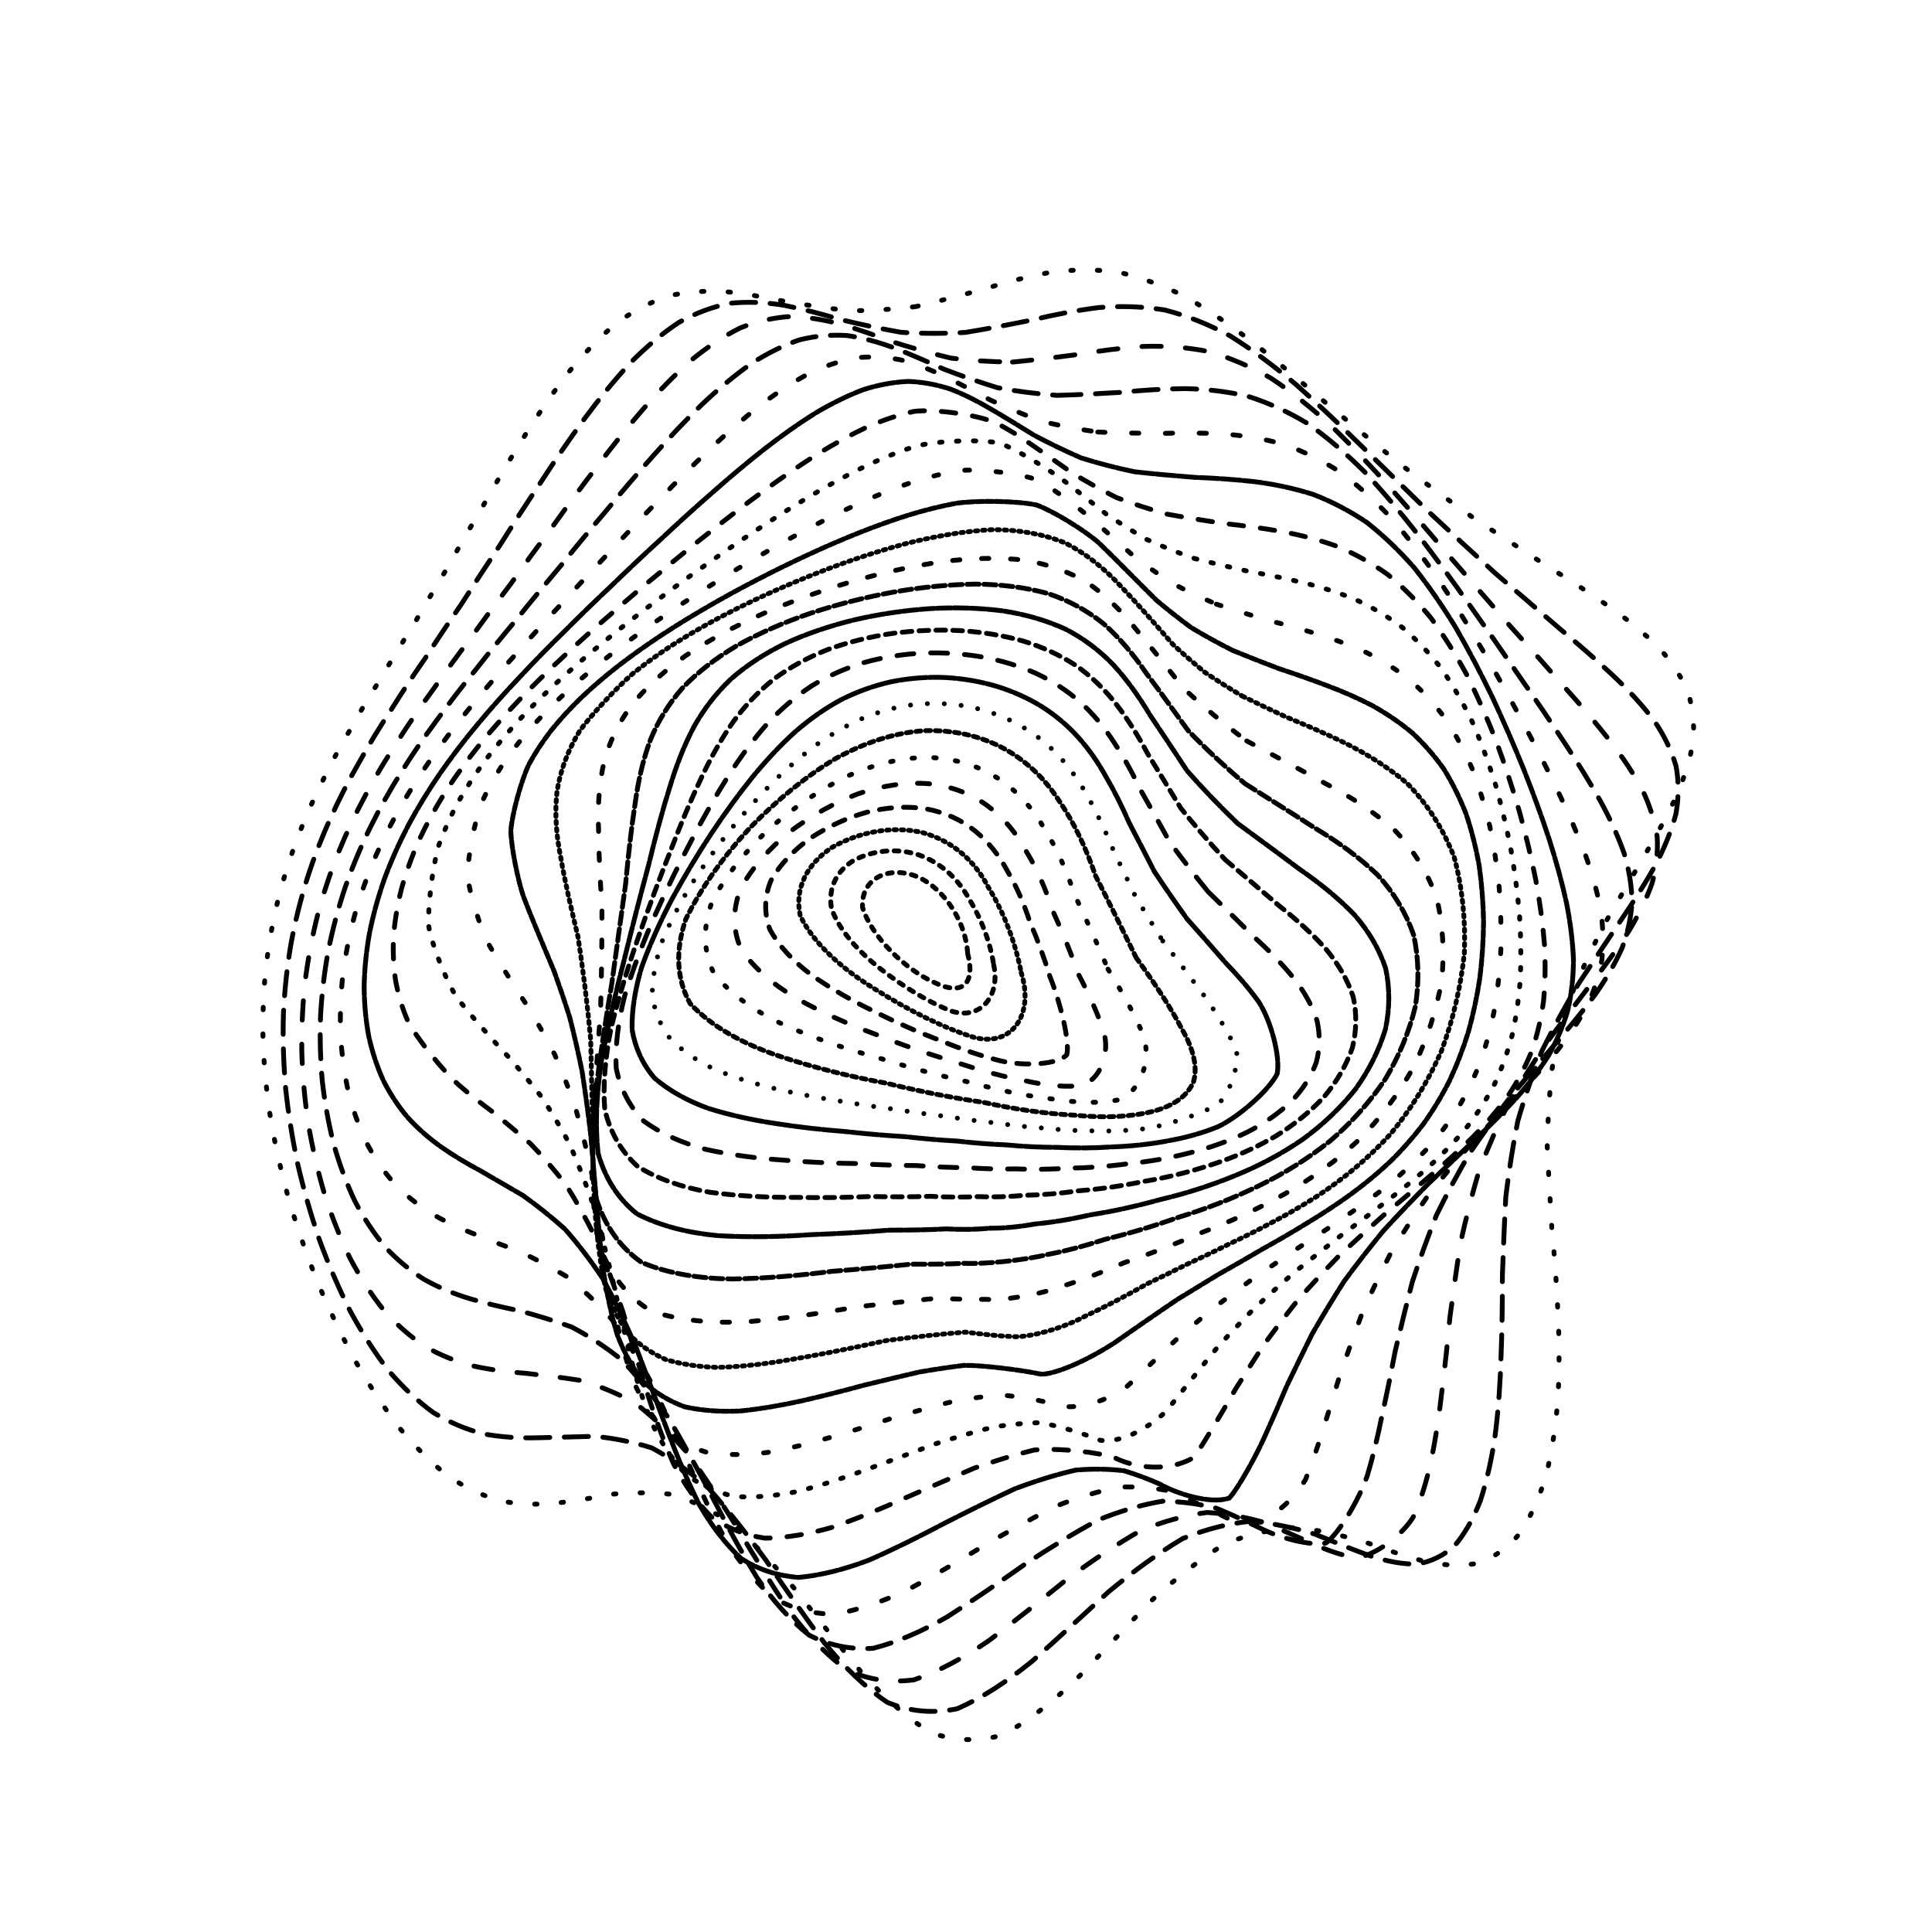 <svg xmlns="http://www.w3.org/2000/svg" version="1.1" xmlns:xlink="http://www.w3.org/1999/xlink" xmlns:svgjs="http://svgjs.dev/svgjs" viewBox="0 0 800 800"><defs><linearGradient x1="50%" y1="0%" x2="50%" y2="100%" id="ccchaos-grad"><stop stop-color="hsl(206, 75%, 49%)" stop-opacity="1" offset="0%"></stop><stop stop-color="hsl(331, 90%, 56%)" stop-opacity="1" offset="100%"></stop></linearGradient></defs><g stroke-width="2" stroke="url(#ccchaos-grad)" fill="none" stroke-linecap="round"><path d="M379.23 126.95C388.61 124.77 397.96 122.29 407.26 119.74 416.57 116.84 425.86 114.43 435.11 112.74 444.39 111.52 453.68 111.46 462.95 112.66 472.3 114.78 481.69 118.25 491.11 123 500.65 128.58 510.26 135.2 519.95 142.67 529.78 150.51 539.7 158.84 549.7 167.43 559.85 175.88 570.07 184.31 580.3 192.59 590.62 200.38 600.9 207.9 611.06 215.13 621.19 221.77 631.07 228.17 640.6 234.39 649.9 240.12 658.66 245.8 666.77 251.51 674.4 256.91 681.19 262.49 687 268.31 692.12 273.98 696.12 280.01 698.91 286.41 700.91 292.77 701.66 299.57 701.15 306.79 699.93 314.01 697.57 321.67 694.14 329.75 690.31 337.83 685.68 346.32 680.41 355.19 675.23 364.07 669.76 373.32 664.2 382.94 659.27 392.56 654.68 402.33 650.54 412.25 647.35 422.2 644.72 432.33 642.65 442.64 641.54 453.03 640.91 463.65 640.67 474.5 641.17 485.47 641.84 496.7 642.55 508.16 643.66 519.72 644.56 531.48 645.1 543.35 645.71 555.18 645.75 566.97 645.14 578.53 644.32 589.77 642.73 600.5 640.32 610.5 637.57 619.74 633.96 627.89 629.53 634.72 624.72 640.44 619.13 644.61 612.81 647.13 606.16 648.51 598.86 648.36 590.99 646.82 582.88 644.74 574.29 641.85 565.31 638.56 556.18 635.89 546.73 633.7 537.03 632.45 527.26 633.02 517.31 635.22 507.23 639.25 497.12 645.51 486.92 653.49 476.68 662.88 466.43 673.53 456.16 684.53 445.89 695.14 435.63 704.97 425.38 712.97 415.15 718.42 404.92 721.31 394.94 720.91 385.23 717.34 375.51 711.31 366.02 702.85 356.79 692.59 347.51 681.5 338.46 669.93 329.64 658.57 320.75 648.2 312.06 639.01 303.58 631.31 295.01 625.54 286.62 621.42 278.42 618.8 270.11 617.9 261.96 617.98 253.99 618.67 245.91 620.16 237.99 621.53 230.25 622.43 222.4 623.17 214.74 622.91 207.28 621.5 199.74 619.35 192.43 615.87 185.38 611.09 178.3 605.48 171.51 598.67 165.05 590.84 158.62 582.35 152.56 573.06 146.92 563.18 141.38 552.9 136.29 542.24 131.7 531.37 127.26 520.32 123.36 509.21 120.02 498.13 116.88 487.02 114.31 476.01 112.37 465.18 110.62 454.36 109.49 443.73 108.99 433.34 108.67 422.95 108.96 412.79 109.89 402.88 110.94 392.96 112.55 383.51 114.68 374.51 116.86 365.48 119.5 356.88 122.56 348.7 125.59 340.46 129 332.59 132.74 325.07 136.37 317.44 140.31 310.09 144.51 302.98 148.55 295.67 152.85 288.49 157.37 281.41 161.7 274 166.26 266.57 171.03 259.06 175.62 251.13 180.43 243.03 185.46 234.74 190.34 226.02 195.47 217.11 200.84 208.06 206.09 198.73 211.62 189.39 217.43 180.18 223.16 171.02 229.2 162.25 235.52 154.06 241.82 146.35 248.43 139.52 255.34 133.74 262.24 128.77 269.45 125 276.95 122.51 284.45 120.82 292.25 120.27 300.31 120.75 308.38 121.58 316.71 123.03 325.27 124.87 333.84 126.31 342.64 127.64 351.64 128.66 360.63 128.67 369.83 128.11 379.22 126.95" stroke-dasharray="1 10" transform="rotate(0, 400, 400)" opacity="0.86"></path><path d="M381.23 138.33C390.29 136.19 399.36 133.76 408.41 131.25 417.48 128.39 426.55 125.95 435.61 124.16 444.72 122.75 453.84 122.41 462.98 123.24 472.19 124.9 481.45 127.86 490.76 132.04 500.16 137.05 509.64 143.12 519.18 150.07 528.84 157.48 538.57 165.46 548.34 173.82 558.21 182.17 568.11 190.61 577.98 199 587.89 207.04 597.71 214.88 607.35 222.48 616.9 229.57 626.17 236.43 635.03 243.09 643.63 249.27 651.69 255.34 659.06 261.37 665.98 267.05 672.06 272.83 677.2 278.75 681.7 284.47 685.14 290.45 687.45 296.73 689.06 302.91 689.52 309.46 688.81 316.4 687.5 323.29 685.15 330.59 681.82 338.31 678.17 346 673.79 354.12 668.81 362.64 663.94 371.15 658.79 380.08 653.54 389.42 648.86 398.77 644.46 408.32 640.45 418.06 637.29 427.83 634.61 437.82 632.43 448.02 631.12 458.26 630.23 468.75 629.7 479.44 629.87 490.19 630.2 501.15 630.59 512.26 631.4 523.38 632.04 534.57 632.39 545.73 632.86 556.74 632.85 567.54 632.28 577.95 631.58 587.94 630.19 597.28 628.08 605.76 625.7 613.48 622.54 620.06 618.64 625.35 614.4 629.63 609.43 632.49 603.78 633.89 597.82 634.4 591.23 633.66 584.08 631.83 576.7 629.75 568.83 627.17 560.55 624.45 552.11 622.53 543.33 621.24 534.27 620.97 525.12 622.46 515.76 625.48 506.22 630.17 496.66 636.83 486.97 644.97 477.19 654.28 467.41 664.6 457.56 675.11 447.68 685.15 437.81 694.4 427.91 701.91 418.01 707.05 408.11 709.85 398.43 709.61 388.99 706.44 379.53 701 370.28 693.25 361.26 683.73 352.2 673.31 343.34 662.28 334.68 651.25 325.97 640.95 317.44 631.55 309.09 623.38 300.67 616.88 292.42 611.86 284.33 608.23 276.16 606.25 268.13 605.31 260.28 605.1 252.33 605.83 244.53 606.69 236.92 607.35 229.22 608.11 221.7 608.17 214.38 607.33 207.02 606.01 199.87 603.57 192.99 599.98 186.1 595.7 179.49 590.3 173.21 583.89 166.98 576.87 161.12 569 155.67 560.43 150.32 551.46 145.42 541.98 141 532.16 136.74 522.12 133 511.89 129.82 501.57 126.82 491.17 124.39 480.78 122.56 470.47 120.93 460.15 119.89 449.95 119.47 439.92 119.23 429.9 119.58 420.05 120.55 410.41 121.64 400.77 123.28 391.55 125.41 382.73 127.59 373.89 130.23 365.42 133.27 357.31 136.28 349.14 139.65 341.28 143.35 333.69 146.94 325.98 150.83 318.47 154.98 311.13 158.97 303.57 163.21 296.09 167.66 288.63 171.93 280.86 176.42 273.03 181.1 265.09 185.61 256.79 190.33 248.33 195.26 239.71 200.03 230.77 205.03 221.72 210.25 212.61 215.36 203.35 220.71 194.2 226.32 185.29 231.85 176.55 237.65 168.3 243.73 160.72 249.76 153.68 256.08 147.56 262.69 142.49 269.27 138.2 276.15 135.07 283.3 133.13 290.45 131.89 297.87 131.69 305.57 132.41 313.25 133.37 321.2 134.86 329.4 136.66 337.58 138.03 346.01 139.25 354.65 140.15 363.29 140.1 372.15 139.49 381.22 138.33" stroke-dasharray="10 6" transform="rotate(4.04, 400, 400)" opacity="0.57"></path><path d="M383.91 149.7C392.67 147.61 401.46 145.24 410.26 142.79 419.07 139.97 427.92 137.52 436.78 135.65 445.68 134.09 454.61 133.49 463.58 133.97 472.62 135.2 481.71 137.64 490.84 141.27 500.06 145.69 509.34 151.17 518.66 157.55 528.08 164.46 537.54 172.02 547 180.03 556.54 188.16 566.05 196.49 575.49 204.88 584.93 213.03 594.22 221.08 603.29 228.96 612.24 236.43 620.86 243.69 629.05 250.75 636.96 257.38 644.3 263.87 650.97 270.28 657.19 276.33 662.6 282.39 667.1 288.53 671.03 294.44 673.96 300.52 675.84 306.82 677.1 312.98 677.3 319.45 676.44 326.23 675.07 332.95 672.74 340.04 669.53 347.5 666.06 354.93 661.92 362.77 657.24 371.01 652.67 379.23 647.84 387.87 642.88 396.95 638.45 406.02 634.24 415.32 630.36 424.82 627.25 434.35 624.54 444.1 622.26 454.04 620.78 464.01 619.66 474.19 618.86 484.52 618.72 494.86 618.74 505.33 618.83 515.84 619.33 526.29 619.7 536.68 619.85 546.91 620.15 556.9 620.05 566.54 619.48 575.67 618.83 584.31 617.59 592.22 615.71 599.2 612.24 608.02 601.45 618.45 594.18 619.88 588.85 619.8 582.92 618.72 576.44 616.84 569.75 614.98 562.57 612.86 554.96 610.83 547.2 609.72 539.08 609.34 530.65 610 522.14 612.34 513.37 616.1 504.4 621.34 495.39 628.31 486.22 636.53 476.93 645.69 467.63 655.65 458.23 665.66 448.77 675.12 439.3 683.81 429.78 690.84 420.23 695.67 410.67 698.38 401.31 698.29 392.14 695.51 382.96 690.62 373.97 683.55 365.17 674.76 356.34 665.04 347.68 654.59 339.21 643.96 330.69 633.83 322.33 624.35 314.13 615.85 305.88 608.77 297.77 602.97 289.82 598.43 281.79 595.43 273.91 593.47 266.19 592.33 258.4 592.2 250.75 592.39 243.28 592.6 235.75 593.13 228.4 593.21 221.25 592.66 214.07 591.86 207.12 590.15 200.42 587.48 193.73 584.29 187.33 580.09 181.26 574.94 175.24 569.25 169.59 562.72 164.34 555.45 159.2 547.77 154.5 539.52 150.27 530.82 146.2 521.88 142.63 512.63 139.61 503.19 136.76 493.63 134.47 483.97 132.77 474.3 131.25 464.59 130.31 454.92 129.97 445.34 129.8 435.75 130.21 426.27 131.21 416.93 132.33 407.58 133.98 398.58 136.12 389.92 138.3 381.24 140.92 372.86 143.93 364.77 146.91 356.61 150.25 348.69 153.89 340.97 157.45 333.13 161.29 325.42 165.37 317.8 169.32 309.99 173.49 302.19 177.87 294.36 182.09 286.28 186.51 278.1 191.12 269.82 195.56 261.25 200.19 252.55 205.02 243.75 209.7 234.74 214.59 225.69 219.68 216.69 224.65 207.66 229.86 198.84 235.3 190.37 240.64 182.17 246.24 174.54 252.1 167.64 257.89 161.32 263.96 155.92 270.29 151.57 276.59 147.95 283.17 145.42 290.01 143.99 296.83 143.17 303.93 143.27 311.28 144.18 318.62 145.24 326.22 146.74 334.06 148.47 341.9 149.75 349.98 150.86 358.29 151.65 366.6 151.52 375.13 150.87 383.9 149.7" stroke-dasharray="8 10" transform="rotate(8.08, 400, 400)" opacity="0.20"></path><path d="M387.16 161.08C395.62 159.03 404.13 156.73 412.68 154.34 421.23 151.58 429.84 149.14 438.47 147.21 447.14 145.52 455.86 144.7 464.62 144.85 473.43 145.68 482.3 147.63 491.21 150.7 500.18 154.53 509.2 159.4 518.25 165.19 527.36 171.53 536.48 178.58 545.58 186.16 554.71 193.95 563.78 202.05 572.73 210.3 581.65 218.44 590.38 226.57 598.84 234.61 607.16 242.34 615.12 249.92 622.62 257.32 629.84 264.35 636.49 271.25 642.47 278.03 648.02 284.47 652.8 290.88 656.73 297.31 660.12 303.48 662.59 309.76 664.08 316.2 665.03 322.47 665.02 328.97 664.04 335.72 662.62 342.39 660.34 349.37 657.27 356.68 653.98 363.95 650.08 371.58 645.69 379.59 641.42 387.58 636.88 395.97 632.22 404.77 628.03 413.56 624.01 422.57 620.27 431.77 617.21 440.97 614.5 450.38 612.14 459.93 610.51 469.49 609.2 479.2 608.16 488.98 607.73 498.74 607.46 508.52 607.25 518.24 607.46 527.84 607.57 537.27 607.5 546.41 607.61 555.25 607.39 563.65 606.77 571.44 605.55 581.98 600.17 597.66 595.84 602.33 590.57 604.89 576.65 604.33 568.12 602.04 562.07 600.55 555.53 599.03 548.57 597.76 541.46 597.49 533.98 598.01 526.18 599.56 518.28 602.66 510.11 607.05 501.71 612.75 493.27 619.94 484.63 628.15 475.84 637.1 467.03 646.67 458.1 656.16 449.06 665.06 440.03 673.19 430.91 679.76 421.72 684.3 412.53 686.9 403.5 686.95 394.63 684.53 385.75 680.17 377.03 673.76 368.47 665.69 359.88 656.67 351.45 646.83 343.17 636.67 334.86 626.8 326.69 617.37 318.67 608.68 310.6 601.15 302.66 594.71 294.86 589.39 287.02 585.46 279.3 582.53 271.74 580.44 264.12 579.39 256.65 578.79 249.35 578.4 242.02 578.48 234.85 578.35 227.9 577.81 220.93 577.23 214.18 575.97 207.7 573.93 201.23 571.55 195.05 568.3 189.2 564.19 183.42 559.65 177.99 554.3 172.95 548.22 168.04 541.77 163.54 534.7 159.52 527.12 155.65 519.29 152.26 511.07 149.4 502.56 146.72 493.92 144.57 485.08 142.99 476.12 141.58 467.11 140.74 458.03 140.48 448.96 140.38 439.87 140.84 430.8 141.87 421.78 143.02 412.77 144.68 404 146.81 395.5 148.98 386.97 151.57 378.66 154.54 370.57 157.49 362.41 160.78 354.41 164.37 346.55 167.88 338.57 171.66 330.66 175.69 322.79 179.58 314.74 183.7 306.68 188.01 298.56 192.17 290.24 196.53 281.82 201.06 273.32 205.43 264.61 209.99 255.83 214.74 247.02 219.33 238.09 224.12 229.21 229.1 220.48 233.95 211.83 239.02 203.48 244.31 195.57 249.5 188.01 254.92 181.07 260.58 174.91 266.17 169.33 272.01 164.67 278.1 161.01 284.15 158.03 290.45 156.07 297.01 155.1 303.54 154.65 310.34 155 317.38 156.05 324.4 157.18 331.68 158.65 339.21 160.3 346.72 161.47 354.47 162.46 362.47 163.14 370.46 162.94 378.68 162.25 387.15 161.08" stroke-dasharray="10 6" transform="rotate(12.12, 400, 400)" opacity="0.48"></path><path d="M390.87 172.45C399.04 170.46 407.27 168.23 415.55 165.91 423.83 163.22 432.18 160.81 440.56 158.83 448.97 157.04 457.44 156.03 465.95 155.89 474.5 156.34 483.1 157.84 491.72 160.37 500.4 163.62 509.1 167.87 517.81 173.03 526.55 178.76 535.28 185.23 543.95 192.3 552.63 199.65 561.2 207.39 569.62 215.38 577.98 223.37 586.11 231.44 593.95 239.51 601.63 247.37 608.92 255.14 615.74 262.79 622.28 270.14 628.26 277.36 633.58 284.47 638.51 291.29 642.7 298.04 646.08 304.77 648.99 311.25 651.04 317.79 652.2 324.41 652.88 330.87 652.68 337.48 651.62 344.29 650.18 351 647.97 357.96 645.03 365.18 641.93 372.36 638.28 379.85 634.17 387.67 630.18 395.46 625.94 403.61 621.56 412.12 617.6 420.62 613.79 429.3 610.18 438.11 607.19 446.93 604.48 455.89 602.07 464.93 600.32 473.97 598.83 483.06 597.58 492.16 596.9 501.18 596.35 510.14 595.87 518.94 595.79 527.57 595.64 535.93 595.35 543.9 595.27 551.56 594.9 558.69 594.2 565.16 590.49 579.83 579.39 590.66 573.55 590.52 566.89 589.47 550.76 586.2 541.43 585.33 534.94 585.89 528.07 587.26 520.87 589.62 513.58 593.4 505.99 598.32 498.15 604.36 490.27 611.68 482.17 619.82 473.89 628.51 465.58 637.65 457.12 646.62 448.54 654.96 439.94 662.54 431.24 668.67 422.43 672.93 413.63 675.43 404.95 675.6 396.39 673.5 387.83 669.65 379.4 663.87 371.1 656.5 362.78 648.18 354.59 638.99 346.54 629.35 338.46 619.84 330.5 610.55 322.67 601.8 314.81 593.99 307.06 587.05 299.45 581.08 291.81 576.33 284.28 572.51 276.91 569.51 269.49 567.54 262.23 566.1 255.13 564.99 248.01 564.46 241.06 563.91 234.32 563.15 227.59 562.53 221.07 561.43 214.82 559.74 208.6 557.88 202.66 555.3 197.05 551.98 191.51 548.36 186.32 543.99 181.52 538.93 176.84 533.57 172.57 527.58 168.75 521.04 165.08 514.28 161.89 507.07 159.2 499.48 156.68 491.77 154.68 483.76 153.22 475.55 151.94 467.28 151.19 458.85 151 450.32 150.97 441.78 151.47 433.17 152.53 424.51 153.7 415.85 155.36 407.34 157.47 399.01 159.62 390.65 162.18 382.44 165.11 374.35 168.02 366.22 171.26 358.17 174.79 350.19 178.24 342.11 181.96 334.05 185.92 326 189.75 317.8 193.8 309.56 198.05 301.27 202.15 292.82 206.44 284.31 210.9 275.74 215.21 267.06 219.7 258.36 224.36 249.69 228.88 241.02 233.57 232.48 238.45 224.17 243.21 216.03 248.16 208.28 253.31 201.03 258.36 194.17 263.63 187.99 269.11 182.59 274.52 177.76 280.16 173.83 286.04 170.84 291.86 168.46 297.92 167.01 304.23 166.45 310.5 166.31 317.02 166.87 323.78 168.02 330.51 169.17 337.5 170.6 344.72 172.14 351.93 173.2 359.39 174.06 367.08 174.62 374.76 174.35 382.69 173.62 390.86 172.45" stroke-dasharray="3 11" transform="rotate(16.16, 400, 400)" opacity="0.47"></path><path d="M394.91 183.82C402.79 181.89 410.73 179.74 418.72 177.5 426.72 174.89 434.78 172.52 442.89 170.53 451.01 168.66 459.19 167.48 467.41 167.09 475.65 167.2 483.93 168.26 492.23 170.29 500.56 172.97 508.9 176.6 517.21 181.12 525.54 186.21 533.82 192.06 542.01 198.54 550.18 205.37 558.23 212.64 566.08 220.25 573.85 227.96 581.37 235.83 588.57 243.78 595.59 251.62 602.23 259.45 608.39 267.21 614.27 274.76 619.6 282.21 624.31 289.57 628.65 296.69 632.29 303.73 635.18 310.73 637.64 317.51 639.33 324.3 640.19 331.13 640.64 337.79 640.31 344.56 639.18 351.46 637.74 358.25 635.61 365.23 632.83 372.42 629.92 379.55 626.51 386.93 622.67 394.56 618.96 402.18 615 410.09 610.9 418.28 607.18 426.47 603.55 434.77 600.1 443.14 597.18 451.5 594.49 459.93 592.05 468.37 590.19 476.79 588.56 485.18 587.13 493.47 586.22 501.68 585.42 509.73 584.69 517.52 584.34 525.13 583.94 532.39 583.43 539.19 582.87 548.66 580.5 563.78 578.41 569.1 571.88 574.47 556.7 574.88 549.73 573.65 544.79 573.3 539.4 573.2 533.6 573.56 527.69 574.94 521.39 577.1 514.76 580.18 508.05 584.53 501.03 589.88 493.74 596.17 486.41 603.53 478.84 611.53 471.07 619.9 463.27 628.6 455.29 637.04 447.16 644.82 439.02 651.88 430.74 657.57 422.34 661.55 413.94 663.95 405.63 664.23 397.41 662.44 389.19 659.05 381.06 653.87 373.05 647.19 365.03 639.57 357.1 631.04 349.3 621.98 341.47 612.89 333.75 603.86 326.14 595.17 318.51 587.21 310.99 579.93 303.6 573.45 296.18 568.02 288.88 563.41 281.72 559.57 274.54 556.71 267.5 554.41 260.63 552.52 253.75 551.28 247.05 550.16 240.55 549 234.07 548.11 227.81 546.92 221.81 545.33 215.86 543.71 210.18 541.53 204.82 538.74 199.55 535.78 194.61 532.16 190.05 527.91 185.62 523.44 181.58 518.37 177.98 512.75 174.52 506.95 171.53 500.65 169.01 493.94 166.66 487.11 164.81 479.93 163.48 472.46 162.31 464.93 161.66 457.16 161.54 449.21 161.57 441.23 162.12 433.1 163.19 424.83 164.37 416.56 166.03 408.35 168.11 400.22 170.24 392.08 172.76 384 175.63 375.97 178.49 367.91 181.67 359.87 185.13 351.84 188.52 343.75 192.18 335.63 196.05 327.49 199.83 319.26 203.81 310.98 207.98 302.65 212.02 294.24 216.25 285.78 220.63 277.33 224.88 268.83 229.3 260.38 233.88 252.04 238.32 243.77 242.94 235.72 247.72 227.96 252.38 220.46 257.22 213.39 262.25 206.88 267.18 200.79 272.31 195.38 277.64 190.75 282.88 186.66 288.35 183.42 294.03 181.06 299.65 179.23 305.5 178.24 311.58 178.03 317.61 178.14 323.88 178.86 330.38 180.06 336.85 181.21 343.56 182.56 350.51 183.99 357.43 184.92 364.6 185.65 372 186.09 379.39 185.75 387.03 184.99 394.9 183.83" stroke-dasharray="8 1" transform="rotate(20.2, 400, 400)" opacity="0.79"></path><path d="M399.14 195.2C406.71 193.33 414.36 191.26 422.05 189.11 429.75 186.59 437.5 184.27 445.3 182.29 453.11 180.37 460.97 179.06 468.85 178.45 476.75 178.25 484.67 178.92 492.59 180.47 500.53 182.61 508.45 185.64 516.32 189.52 524.19 193.96 531.99 199.15 539.66 204.98 547.3 211.21 554.78 217.94 562.05 225.06 569.21 232.35 576.11 239.89 582.67 247.58 589.05 255.26 595.04 262.99 600.56 270.72 605.82 278.32 610.54 285.87 614.66 293.36 618.46 300.67 621.6 307.91 624.04 315.1 626.12 322.11 627.47 329.11 628.08 336.1 628.35 342.96 627.9 349.87 626.74 356.85 625.33 363.74 623.28 370.74 620.66 377.89 617.94 384.99 614.76 392.26 611.2 399.71 607.75 407.15 604.08 414.8 600.24 422.65 596.75 430.5 593.31 438.38 590.01 446.25 587.18 454.12 584.52 461.96 582.07 469.73 580.14 477.47 578.38 485.09 576.8 492.54 575.68 499.89 574.66 507 573.71 513.79 572.79 523.49 570.89 540.15 569.62 546.78 561.15 558.5 546.16 560.77 539.84 560.37 532.92 561.02 516.91 566.08 507.94 571.22 501.77 576.04 495.29 581.7 488.53 588.14 481.74 595.46 474.68 603.25 467.41 611.27 460.12 619.49 452.62 627.4 444.95 634.64 437.27 641.18 429.43 646.47 421.45 650.18 413.47 652.47 405.53 652.85 397.67 651.34 389.81 648.39 382.02 643.78 374.31 637.76 366.6 630.82 358.97 622.97 351.44 614.51 343.9 605.92 336.44 597.24 329.09 588.73 321.72 580.75 314.46 573.28 307.31 566.43 300.14 560.47 293.09 555.21 286.18 550.64 279.26 546.96 272.48 543.84 265.87 541.17 259.26 539.16 252.83 537.38 246.6 535.68 240.4 534.34 234.42 532.87 228.69 531.14 220.32 528.49 205.2 520.85 198.56 515.64 194.38 511.84 190.59 507.49 187.21 502.62 183.97 497.61 181.18 492.12 178.84 486.18 176.67 480.15 174.96 473.72 173.75 466.95 172.7 460.12 172.14 453 172.09 445.61 172.18 438.21 172.76 430.57 173.85 422.71 175.04 414.86 176.68 406.99 178.73 399.11 180.83 391.24 183.3 383.35 186.1 375.45 188.91 367.53 192.02 359.59 195.4 351.63 198.72 343.62 202.3 335.57 206.1 327.48 209.8 319.35 213.71 311.17 217.8 302.98 221.77 294.75 225.92 286.53 230.23 278.35 234.41 270.21 238.76 262.17 243.25 254.31 247.62 246.6 252.16 239.15 256.84 232.07 261.42 225.29 266.17 218.98 271.08 213.25 275.9 207.94 280.9 203.32 286.08 199.44 293.84 194.77 310.26 190.04 318.95 189.82 324.77 190.14 330.81 190.95 337.07 192.18 343.3 193.28 349.75 194.54 356.43 195.83 363.09 196.63 369.98 197.23 377.1 197.55 384.2 197.14 391.55 196.36 399.13 195.2" stroke-dasharray="6 7" transform="rotate(24.24, 400, 400)" opacity="0.47"></path><path d="M403.39 206.57C410.66 204.77 417.99 202.79 425.37 200.73 432.75 198.31 440.17 196.06 447.63 194.1 455.1 192.16 462.6 190.75 470.11 189.96 477.63 189.5 485.16 189.82 492.66 190.93 500.16 192.56 507.63 195.02 515.03 198.28 522.4 202.05 529.68 206.57 536.82 211.73 543.89 217.3 550.79 223.41 557.46 229.94 564.02 236.72 570.29 243.79 576.23 251.09 581.99 258.46 587.35 265.95 592.25 273.5 596.92 281 601.07 288.5 604.66 295.97 607.95 303.33 610.64 310.65 612.69 317.92 614.42 325.07 615.49 332.18 615.89 339.27 616 346.25 615.47 353.25 614.3 360.26 612.92 367.21 610.99 374.21 608.53 381.29 606 388.33 603.05 395.47 599.75 402.72 596.57 409.95 593.15 417.32 589.58 424.8 586.31 432.28 583.07 439.71 579.92 447.05 577.18 454.38 574.58 461.61 572.14 468.69 570.14 475.72 568.3 482.57 566.59 489.17 564.69 498.78 561.66 515.99 560.3 523.33 554.59 539.75 544.76 546.77 540.34 546.9 535.38 547.31 523.32 549.56 516.25 552.18 511.34 554.99 506.07 558.48 500.47 562.7 494.81 567.88 488.84 573.76 482.59 580.25 476.31 587.45 469.76 594.97 462.98 602.61 456.18 610.34 449.16 617.71 441.95 624.42 434.74 630.47 427.34 635.35 419.79 638.8 412.23 640.99 404.7 641.44 397.22 640.2 389.73 637.66 382.3 633.59 374.92 628.2 367.55 621.94 360.24 614.76 353.01 606.94 345.77 598.89 338.61 590.64 331.54 582.42 324.47 574.55 317.49 567.02 310.62 559.97 303.74 553.62 296.97 547.85 290.34 542.67 283.71 538.28 277.21 534.41 270.88 530.99 264.57 528.22 258.43 525.74 252.5 523.42 243.76 520.57 227.56 514.69 220.21 511.19 213.31 507.35 201.38 497.36 196.45 491.14 192.15 484.32 185.92 468.36 184.05 459.33 183.12 453.15 182.65 446.62 182.66 439.79 182.8 432.93 183.42 425.79 184.51 418.38 185.7 410.96 187.32 403.46 189.33 395.9 191.38 388.34 193.8 380.72 196.54 373.05 199.27 365.36 202.3 357.62 205.6 349.84 208.85 342.04 212.34 334.19 216.04 326.31 219.67 318.42 223.49 310.51 227.49 302.61 231.39 294.73 235.46 286.9 239.68 279.17 243.79 271.53 248.06 264.05 252.47 256.8 256.77 249.75 261.22 243.02 265.81 236.69 270.3 230.68 274.95 225.17 279.75 220.24 286.9 213.79 301.94 204.98 309.86 202.7 317.87 201.64 334.81 202.71 343.75 204.35 349.74 205.38 355.96 206.53 362.38 207.67 368.78 208.33 375.4 208.8 382.23 209.01 389.06 208.53 396.11 207.72 403.38 206.58" stroke-dasharray="1 6" transform="rotate(28.28, 400, 400)" opacity="0.35"></path><path d="M407.52 217.95C414.48 216.21 421.49 214.32 428.52 212.36 435.56 210.06 442.64 207.89 449.73 205.97 456.83 204.04 463.95 202.56 471.06 201.62 478.17 200.94 485.26 200.95 492.31 201.67 499.36 202.83 506.34 204.75 513.23 207.42 520.09 210.55 526.83 214.39 533.4 218.87 539.91 223.75 546.23 229.18 552.29 235.07 558.25 241.23 563.91 247.75 569.24 254.54 574.39 261.46 579.16 268.56 583.49 275.78 587.6 283.02 591.23 290.31 594.32 297.62 597.16 304.88 599.45 312.13 601.14 319.35 602.57 326.49 603.4 333.6 603.63 340.68 603.62 347.69 603.03 354.68 601.87 361.66 600.55 368.58 598.73 375.52 596.43 382.48 594.09 389.41 591.38 396.38 588.33 403.39 585.4 410.38 582.24 417.43 578.92 424.52 575.87 431.61 572.82 438.56 569.82 445.36 567.19 452.14 564.66 458.75 562.23 465.14 560.21 471.49 558.29 477.59 556.48 483.4 554.36 491.8 550.77 506.52 549.12 512.64 542.8 526.22 533.16 532.71 529.04 533.43 524.47 534.66 513.41 538.93 506.95 542.57 502.46 545.97 497.63 549.97 492.49 554.59 487.29 560.02 481.8 566.01 476.03 572.47 470.22 579.47 464.16 586.68 457.85 593.9 451.53 601.14 444.98 607.98 438.24 614.16 431.48 619.73 424.53 624.23 417.42 627.43 410.3 629.51 403.18 630.03 396.09 629.02 389 626.85 381.93 623.29 374.92 618.51 367.91 612.9 360.94 606.4 354.04 599.23 347.14 591.77 340.3 584.01 333.55 576.16 326.8 568.52 320.13 561.08 313.56 553.96 307 547.38 300.55 541.26 294.22 535.62 287.91 530.65 281.73 526.14 275.71 522.06 269.72 518.58 263.9 515.4 258.28 512.45 250.02 508.71 234.77 501.65 227.87 497.9 221.41 494.04 210.29 484.63 205.73 478.94 201.75 472.78 196.05 458.35 194.38 450.14 193.55 444.51 193.17 438.52 193.24 432.19 193.44 425.85 194.08 419.2 195.17 412.24 196.36 405.28 197.95 398.19 199.91 391 201.91 383.81 204.26 376.53 206.92 369.17 209.58 361.82 212.52 354.39 215.72 346.92 218.88 339.45 222.28 331.93 225.88 324.41 229.42 316.9 233.15 309.41 237.05 301.96 240.86 294.58 244.84 287.29 248.97 280.14 253 273.12 257.18 266.31 261.49 259.79 265.71 253.48 270.07 247.52 274.56 242 278.97 236.79 283.52 232.08 288.21 227.94 295.2 222.61 309.85 215.68 317.53 214.09 325.3 213.51 341.67 214.96 350.29 216.55 356.06 217.49 362.04 218.5 368.21 219.49 374.35 220.01 380.71 220.35 387.26 220.44 393.8 219.91 400.56 219.08 407.51 217.95" stroke-dasharray="2 11" transform="rotate(32.32, 400, 400)" opacity="0.56"></path><path d="M411.39 229.32C418.02 227.66 424.68 225.87 431.36 224.01 438.04 221.82 444.75 219.76 451.45 217.9 458.16 215.99 464.87 214.47 471.54 213.42 478.22 212.57 484.86 212.32 491.43 212.7 497.99 213.44 504.47 214.87 510.84 216.97 517.17 219.5 523.35 222.68 529.36 226.48 535.3 230.66 541.03 235.38 546.51 240.58 551.88 246.07 556.95 251.94 561.69 258.13 566.28 264.49 570.49 271.08 574.28 277.84 577.88 284.67 581.02 291.61 583.68 298.6 586.11 305.61 588.03 312.64 589.42 319.66 590.59 326.65 591.22 333.62 591.31 340.56 591.2 347.47 590.58 354.34 589.46 361.18 588.2 368 586.5 374.79 584.38 381.55 582.23 388.3 579.73 395.04 576.94 401.76 574.24 408.47 571.33 415.17 568.26 421.84 565.42 428.5 562.56 434.97 559.73 441.23 557.21 447.47 554.75 453.48 552.37 459.23 549.35 467.65 544.17 482.81 541.93 489.42 535.5 506.18 527.93 516.35 524.94 517.82 517.59 521.16 503.31 529.13 497.37 533.67 493.25 537.55 488.82 541.95 484.09 546.86 479.32 552.43 474.27 558.43 468.94 564.77 463.59 571.52 457.98 578.37 452.14 585.14 446.27 591.87 440.19 598.18 433.89 603.86 427.59 608.97 421.1 613.1 414.42 616.05 407.74 618.02 401.05 618.6 394.36 617.8 387.68 615.98 381.01 612.9 374.38 608.69 367.74 603.71 361.15 597.88 354.6 591.37 348.06 584.52 341.58 577.31 335.16 569.91 328.76 562.61 322.44 555.37 316.21 548.32 309.99 541.67 303.87 535.35 297.88 529.41 291.91 524 286.08 518.99 280.39 514.35 274.75 510.24 269.27 506.44 263.98 502.88 256.23 498.24 241.96 489.78 235.53 485.58 229.52 481.45 219.23 472.08 215.03 466.66 211.38 460.91 206.21 447.59 204.74 440.03 204.02 434.85 203.72 429.32 203.84 423.46 204.08 417.59 204.74 411.4 205.83 404.9 207 398.4 208.56 391.75 210.46 384.98 212.41 378.22 214.69 371.35 217.25 364.4 219.83 357.47 222.68 350.46 225.77 343.41 228.83 336.38 232.12 329.33 235.61 322.29 239.05 315.3 242.67 308.35 246.46 301.49 250.18 294.72 254.06 288.08 258.08 281.62 262.01 275.32 266.09 269.26 270.31 263.52 274.43 258 278.7 252.85 283.09 248.14 289.61 241.76 303.23 232.11 310.34 228.96 317.49 226.84 332.48 225.62 340.33 226.28 348.29 227.3 365.01 230.04 373.8 231.29 379.7 231.67 385.78 231.88 392.04 231.87 398.3 231.28 404.75 230.43 411.38 229.32" stroke-dasharray="3 1" transform="rotate(36.36, 400, 400)" opacity="0.13"></path><path d="M414.84 240.7C421.13 239.11 427.44 237.42 433.75 235.67 440.06 233.61 446.37 231.65 452.67 229.87 465.26 226.16 477.75 224.07 489.93 223.99 502.04 225.09 513.71 228.69 524.67 234.62 535.35 241.95 545.1 251.26 553.61 262.07 561.57 273.68 568.03 286.22 572.75 299.25 576.71 312.49 578.81 325.91 578.96 339.25 578.47 352.57 576.23 365.8 572.37 378.78 570.4 385.27 568.12 391.71 565.57 398.09 563.1 404.47 560.44 410.78 557.6 417.01 554.97 423.24 552.3 429.23 549.63 434.97 547.23 440.7 544.86 446.16 542.53 451.33 538.78 461.58 535.19 470.55 531.72 478.05 527.9 488.18 519.33 500.97 513.55 504.8 509.5 508.01 504.34 511.43 498.06 515.62 491.68 521.97 484.11 529.88 475.43 539.45 466.63 551.12 456.76 563.75 445.96 576.32 440.54 582.54 434.89 588.34 429.05 593.52 423.19 598.19 417.14 601.96 410.91 604.68 404.67 606.54 398.41 607.15 392.14 606.55 385.88 605.05 379.62 602.4 373.38 598.73 360.92 589.39 348.56 577.25 336.46 563.6 324.42 549.93 312.67 536.46 301.38 523.91 290.21 513.01 279.56 503.35 269.64 494.78 259.94 487.75 251.06 481.18 243.22 474.64 235.73 468.81 229.39 462.35 224.38 455 219.84 447.77 216.7 439.37 215.12 429.75 214.4 422.35 215.08 406.01 216.49 397.08 217.64 391.03 219.16 384.84 221 378.54 222.88 372.24 225.08 365.85 227.55 359.38 232.51 346.51 238.48 333.45 245.24 320.5 251.83 307.81 259.13 295.49 267 283.94 274.58 273.04 282.72 263.32 291.34 255.21 299.66 248.15 308.52 242.99 317.86 239.94 326.97 237.8 336.65 237.47 346.88 238.7 356.97 239.75 367.7 241.37 379.03 243.07 384.67 243.3 390.48 243.39 396.45 243.28 402.41 242.64 408.54 241.78 414.83 240.7" stroke-dasharray="1 2" transform="rotate(40.4, 400, 400)" opacity="0.85"></path><path d="M417.76 252.07C429.63 248.65 441.51 245.1 453.25 241.88 464.99 238.28 476.54 236.06 487.73 235.57 498.82 235.98 509.42 238.61 519.28 243.35 528.88 249.32 537.54 257.21 545.01 266.59 551.99 276.8 557.58 288.06 561.56 299.94 564.93 312.15 566.62 324.67 566.57 337.22 566.04 349.83 563.94 362.36 560.4 374.64 556.85 386.92 552.3 398.95 546.94 410.52 542.28 422.09 537.47 432.61 532.73 441.97 528.99 451.25 525.31 459.28 521.7 465.98 517.48 475.21 508.28 487.98 502.45 492.84 498.47 496.95 493.53 501.45 487.62 506.76 481.66 513.97 474.64 522.5 466.63 532.32 458.52 543.76 449.43 555.76 439.46 567.44 429.44 578.63 418.58 587.63 407 593.3 395.42 596 383.71 594.3 372.04 588.64 360.41 580.49 348.85 569.65 337.54 557.18 326.29 544.4 315.31 531.45 304.79 519.01 294.38 507.78 284.49 497.48 275.3 488.14 266.34 480.12 258.16 472.63 250.96 465.36 244.1 458.83 238.32 451.97 233.79 444.53 229.69 437.3 226.89 429.17 225.54 420.05 224.62 410.94 225.12 400.76 227.15 389.55 229.47 378.34 233.09 366.67 237.79 354.8 242.56 343.01 248.27 331.16 254.75 319.54 261.11 308.21 268.14 297.37 275.73 287.39 283.08 278.04 290.97 269.89 299.31 263.29 307.4 257.58 315.99 253.58 325.01 251.43 333.84 249.93 343.19 249.93 353.02 251.2 362.73 252.12 373 253.46 383.8 254.81 394.54 254.59 405.88 253.7 417.75 252.07" stroke-dasharray="3 9" transform="rotate(44.44, 400, 400)" opacity="0.96"></path><path d="M420.04 263.45C431.19 260.23 442.26 256.93 453.13 253.93 463.98 250.48 474.59 248.21 484.78 247.39 494.87 247.25 504.42 249.04 513.22 252.7 521.77 257.41 529.42 263.9 535.92 271.85 542.01 280.6 546.81 290.46 550.16 301.04 553.01 312.02 554.37 323.43 554.19 334.96 553.63 346.63 551.7 358.28 548.48 369.69 545.29 381.15 541.17 392.31 536.28 402.99 531.99 413.67 527.48 423.31 522.95 431.84 519.26 440.32 515.56 447.66 511.85 453.85 507.32 462.61 497.59 476.1 491.71 482.13 487.76 487.12 483 492.58 477.4 498.82 471.79 506.66 465.26 515.57 457.84 525.41 450.36 536.45 441.99 547.73 432.79 558.48 423.56 568.65 413.55 576.79 402.84 581.93 392.14 584.51 381.29 583.22 370.48 578.42 359.69 571.39 348.97 561.82 338.47 550.59 328.05 538.84 317.89 526.62 308.16 514.57 298.56 503.32 289.45 492.71 281.01 482.87 272.79 474.1 265.32 465.85 258.78 457.95 252.55 450.73 247.32 443.41 243.27 435.77 239.59 428.39 237.12 420.38 236 411.64 235.25 402.94 235.83 393.4 237.81 383.04 240.07 372.68 243.52 362.02 248 351.29 252.54 340.65 257.99 330.08 264.16 319.86 270.25 309.93 276.99 300.6 284.26 292.18 291.34 284.31 298.94 277.62 306.97 272.39 314.79 267.84 323.07 264.82 331.76 263.39 340.28 262.35 349.26 262.54 358.67 263.74 367.97 264.48 377.76 265.51 388 266.51 398.2 266.07 408.9 265.06 420.04 263.45" stroke-dasharray="5 2" transform="rotate(48.48, 400, 400)" opacity="0.94"></path><path d="M421.61 274.82C431.99 271.82 442.24 268.78 452.22 266.01 462.19 262.77 471.85 260.5 481.05 259.46 490.15 258.89 498.69 259.97 506.48 262.69 514.05 266.25 520.74 271.44 526.37 278.01 531.66 285.31 535.77 293.72 538.57 302.92 540.98 312.54 542.07 322.68 541.8 333.05 541.26 343.59 539.5 354.2 536.6 364.63 533.76 375.13 530.06 385.37 525.62 395.17 521.69 404.97 517.49 413.82 513.19 421.68 509.6 429.52 505.91 436.39 502.17 442.31 499.08 448.32 495.78 453.55 492.22 458.16 489.08 463.18 485.49 467.97 481.37 472.78 477.44 478.54 472.82 484.8 467.48 491.74 462.18 499.97 456.07 509.01 449.19 518.67 442.27 529.16 434.56 539.65 426.11 549.45 417.62 558.62 408.42 565.92 398.58 570.56 388.75 573.01 378.77 572.08 368.82 568.07 358.9 562.09 349.03 553.76 339.38 543.78 329.81 533.15 320.48 521.84 311.57 510.42 302.79 499.46 294.49 488.86 286.82 478.82 279.35 469.59 272.59 460.83 266.7 452.43 261.09 444.65 256.41 436.9 252.81 429.05 249.55 421.48 247.41 413.52 246.49 405.09 245.9 396.71 246.54 387.74 248.47 378.19 250.64 368.64 253.93 358.99 258.16 349.41 262.47 339.92 267.62 330.65 273.47 321.83 279.25 313.27 285.67 305.38 292.59 298.42 299.37 291.91 306.64 286.53 314.31 282.46 321.82 278.89 329.77 276.65 338.07 275.72 346.24 274.99 354.82 275.25 363.76 276.29 372.63 276.8 381.91 277.5 391.57 278.16 401.19 277.52 411.23 276.41 421.61 274.82" stroke-dasharray="6 1" transform="rotate(52.52, 400, 400)" opacity="0.82"></path><path d="M422.4 286.19C432 283.42 441.41 280.64 450.5 278.11 459.58 275.1 468.3 272.91 476.54 271.74 484.69 270.86 492.26 271.37 499.11 273.29 505.76 275.86 511.58 279.88 516.43 285.17 520.99 291.08 524.49 298.07 526.84 305.87 528.87 314.08 529.75 322.87 529.44 331.99 528.94 341.29 527.37 350.75 524.78 360.14 522.26 369.59 518.96 378.88 514.96 387.83 511.39 396.77 507.5 404.92 503.45 412.24 499.99 419.58 496.37 426.14 492.66 431.97 489.48 437.95 486.09 443.39 482.46 448.43 479.21 453.9 475.56 459.32 471.46 464.86 467.55 471.23 463.06 478.06 457.97 485.43 452.93 493.81 447.21 502.75 440.82 512.04 434.41 521.86 427.31 531.48 419.56 540.32 411.78 548.53 403.37 555.03 394.38 559.18 385.39 561.5 376.28 560.89 367.19 557.58 358.14 552.59 349.15 545.44 340.36 536.71 331.65 527.26 323.18 516.99 315.11 506.4 307.16 496 299.66 485.72 292.76 475.79 286.04 466.42 279.99 457.41 274.74 448.76 269.74 440.6 265.6 432.56 262.45 424.58 259.58 416.85 257.74 408.93 257.02 400.79 256.59 392.7 257.27 384.26 259.13 375.48 261.21 366.7 264.31 358.01 268.28 349.56 272.33 341.17 277.17 333.14 282.66 325.65 288.12 318.37 294.18 311.8 300.71 306.14 307.15 300.82 314.05 296.54 321.33 293.42 328.48 290.62 336.04 288.94 343.91 288.35 351.69 287.77 359.83 287.98 368.27 288.8 376.66 289.04 385.4 289.43 394.44 289.76 403.45 288.94 412.8 287.75 422.4 286.19" stroke-dasharray="4 3" transform="rotate(56.56, 400, 400)" opacity="0.26"></path><path d="M422.39 297.57C431.19 295.01 439.74 292.51 447.96 290.23 456.15 287.48 463.96 285.42 471.27 284.21 478.5 283.13 485.16 283.22 491.13 284.5 496.94 286.25 501.98 289.25 506.12 293.4 510.05 298.04 513.03 303.69 514.98 310.16 516.71 316.97 517.43 324.41 517.11 332.25 516.67 340.27 515.28 348.53 513 356.85 510.8 365.22 507.88 373.55 504.3 381.67 501.07 389.79 497.5 397.31 493.73 404.19 490.43 411.11 486.93 417.46 483.29 423.31 480.1 429.31 476.69 434.99 473.04 440.45 469.72 446.32 466.05 452.24 462 458.32 458.14 465.09 453.78 472.24 448.93 479.79 444.14 488.08 438.77 496.71 432.83 505.46 426.91 514.52 420.38 523.22 413.29 531.11 406.19 538.38 398.53 544.12 390.37 547.81 382.21 549.98 373.96 549.63 365.74 546.96 357.55 542.87 349.44 536.84 341.52 529.33 333.67 521.1 326.06 511.97 318.83 502.36 311.71 492.75 305.02 483.05 298.88 473.52 292.91 464.33 287.55 455.38 282.92 446.72 278.52 438.43 274.9 430.3 272.17 422.33 269.69 414.55 268.14 406.76 267.6 398.92 267.3 391.14 268.01 383.21 269.79 375.17 271.76 367.12 274.66 359.35 278.36 351.95 282.14 344.59 286.65 337.69 291.76 331.4 296.86 325.25 302.53 319.83 308.65 315.27 314.7 310.94 321.18 307.54 328.02 305.14 334.77 302.9 341.89 301.59 349.29 301.16 356.62 300.62 364.27 300.69 372.18 301.24 380.05 301.2 388.2 301.27 396.59 301.3 404.96 300.32 413.59 299.07 422.39 297.57" stroke-dasharray="7 7" transform="rotate(60.6, 400, 400)" opacity="0.19"></path><path d="M421.57 308.94C429.56 306.61 437.26 304.37 444.61 302.36 451.93 299.9 458.86 298.01 465.29 296.83 474.56 295.56 489.83 298.44 495.52 302.69 500.15 308.45 504.83 324.51 504.83 334.19 504.46 340.95 503.26 348.04 501.28 355.29 499.38 362.6 496.81 369.98 493.64 377.32 490.75 384.65 487.5 391.58 484.02 398.08 480.91 404.62 477.58 410.81 474.07 416.67 470.92 422.69 467.55 428.56 463.95 434.33 460.63 440.46 456.99 446.69 453.03 453.1 449.24 460.02 445.04 467.24 440.42 474.71 435.88 482.68 430.85 490.82 425.36 498.89 419.88 507.09 413.9 514.86 407.45 521.8 400.99 528.17 394.06 533.18 386.71 536.43 379.35 538.44 371.94 538.32 364.59 536.22 357.26 532.94 350.01 527.95 342.96 521.61 335.97 514.59 329.21 506.65 322.81 498.14 316.51 489.49 310.61 480.61 305.22 471.72 299.98 463.01 295.29 454.41 291.27 446.02 287.44 437.88 284.32 429.89 281.99 422.1 279.88 414.46 278.59 406.9 278.21 399.44 278.03 392.03 278.76 384.62 280.45 377.29 282.3 369.95 284.99 363.02 288.4 356.56 291.89 350.13 296.05 344.23 300.76 338.96 305.48 333.79 310.72 329.31 316.39 325.63 322.01 322.07 328.04 319.32 334.4 317.42 340.69 315.56 347.32 314.45 354.21 314.04 361.04 313.44 368.15 313.31 375.48 313.55 382.77 313.24 390.31 313.01 398.01 312.77 405.7 311.67 413.58 310.38 421.57 308.94" stroke-dasharray="11 1" transform="rotate(64.64, 400, 400)" opacity="0.92"></path><path d="M419.98 320.32C427.14 318.22 434 316.25 440.5 314.49 450.01 311.5 466.71 308.23 473.65 308.49 479.84 309.87 488.64 317.34 491.09 323.21 492.61 330.06 491.81 346.6 489.61 355.84 487.98 362.12 485.77 368.59 482.98 375.17 480.42 381.75 477.5 388.12 474.32 394.25 471.44 400.41 468.3 406.4 464.98 412.22 461.94 418.18 458.66 424.11 455.17 430.03 451.91 436.23 448.36 442.56 444.55 449.02 440.87 455.85 436.85 462.89 432.49 470.03 428.21 477.49 423.52 484.97 418.46 492.26 413.42 499.55 407.97 506.37 402.14 512.38 396.31 517.9 390.09 522.23 383.52 525.06 376.96 526.9 370.37 526.96 363.86 525.35 357.37 522.79 350.97 518.76 344.78 513.53 338.63 507.67 332.71 500.93 327.13 493.59 321.63 486.03 316.49 478.12 311.83 470.1 307.29 462.11 303.25 454.13 299.81 446.27 296.53 438.55 293.87 430.95 291.93 423.54 290.15 416.24 289.11 409.06 288.87 402.07 288.8 395.12 289.52 388.28 291.11 381.64 292.83 374.99 295.29 368.83 298.41 363.21 301.59 357.59 305.38 352.54 309.67 348.11 313.98 343.72 318.77 339.99 323.95 336.96 329.11 333.97 334.64 331.67 340.47 330.07 346.27 328.43 352.36 327.38 358.68 326.89 364.96 326.15 371.49 325.79 378.19 325.71 384.87 325.14 391.74 324.64 398.72 324.17 405.71 322.98 412.82 321.68 419.98 320.32" stroke-dasharray="0 7" transform="rotate(68.68, 400, 400)" opacity="0.62"></path><path d="M417.67 331.69C430.34 327.42 441.76 324.13 451.45 322.39 460.97 320.24 468.54 320.84 473.68 324.23 478.5 328.21 480.84 334.96 480.47 343.82 480.04 353 477.29 363.76 472.32 375.47 468.03 387.17 462.41 398.73 456.01 409.96 450.46 421.61 443.92 433.64 436.55 445.9 429.65 459.1 421.5 472.69 412.23 485.52 403.06 498.05 392.53 508.11 380.93 513.68 369.33 516.19 357.82 512.9 347.05 505.05 336.43 495.09 326.77 482.28 318.74 468.34 311.08 454.21 305.3 439.85 301.97 426.16 299.18 412.69 298.97 399.71 301.77 387.78 305.01 375.85 310.83 365.99 318.5 358.44 326.27 350.9 335.74 345.69 346.26 342.84 356.73 339.6 368.27 338.02 380.33 337.68 392.37 335.6 405.01 333.62 417.67 331.69" stroke-dasharray="2 2" transform="rotate(72.72, 400, 400)" opacity="0.23"></path><path d="M414.73 343.07C425.74 339.37 435.55 336.65 443.77 335.25 455.08 333.5 467.67 341.69 468.41 351.48 468.14 358.84 465.89 367.88 461.66 378.16 457.95 388.44 452.94 399.05 447.14 409.68 441.97 420.6 435.85 431.98 429.02 443.47 422.55 455.48 415.05 467.55 406.7 478.63 398.43 489.25 389.12 497.65 379.02 502.31 368.92 504.65 359.02 502.29 349.87 496.16 340.82 488.33 332.67 477.87 325.98 466.16 319.57 454.07 314.79 441.5 312.14 429.35 309.89 417.29 309.87 405.67 312.43 395.12 315.34 384.57 320.48 375.98 327.24 369.46 334.12 362.88 342.49 358.24 351.8 355.49 361.11 352.26 371.34 350.33 381.99 349.41 392.63 347.06 403.73 344.92 414.73 343.07" stroke-dasharray="1 8" transform="rotate(76.76, 400, 400)" opacity="0.07"></path><path d="M411.26 354.44C420.62 351.32 428.88 349.14 435.75 348.11 445.2 346.67 455.73 352.91 456.44 360.73 456.32 366.61 454.52 374.11 451 382.99 447.85 391.87 443.5 401.35 438.38 411.03 433.69 420.89 428.13 431.19 421.95 441.46 416.04 451.96 409.29 462.28 401.9 471.53 394.59 480.28 386.49 487.13 377.86 490.93 369.23 493.06 360.89 491.48 353.27 486.86 345.72 480.94 339.01 472.74 333.56 463.28 328.32 453.4 324.48 442.87 322.44 432.52 320.68 422.15 320.79 412.09 323.09 402.94 325.65 393.78 330.09 386.33 335.92 380.62 341.86 374.8 349.09 370.54 357.12 367.77 365.19 364.51 374.03 362.27 383.2 360.88 392.39 358.37 401.9 356.19 411.26 354.44" stroke-dasharray="5 9" transform="rotate(80.8, 400, 400)" opacity="0.63"></path><path d="M407.39 365.82C418.5 362.43 435.21 359.93 440.29 361.73 443.88 364.94 443.88 378.95 440.34 389.49 437.75 396.96 434.08 405.11 429.69 413.53 425.59 422.03 420.71 430.88 415.3 439.59 410.07 448.34 404.18 456.78 397.83 464.18 391.54 471.14 384.68 476.54 377.5 479.56 370.31 481.43 363.48 480.46 357.31 477.14 351.19 472.9 345.82 466.77 341.53 459.49 337.37 451.82 334.38 443.44 332.87 435.02 331.55 426.54 331.76 418.18 333.75 410.47 335.93 402.76 339.66 396.37 344.53 391.35 349.5 386.22 355.55 382.26 362.27 379.43 369.03 376.21 376.43 373.76 384.08 372.05 391.75 369.53 399.66 367.4 407.39 365.82" stroke-dasharray="5 5" transform="rotate(84.84, 400, 400)" opacity="0.63"></path><path d="M403.25 377.19C420.04 372.15 434.03 381.14 429.68 397.02 425.77 409.11 418.2 423.7 409.05 437.55 400.35 451.21 389.45 462.94 377.94 468.19 366.42 470.55 356.43 464.85 349.87 454.6 343.62 443.2 341.23 429.43 344.4 416.97 348.08 404.51 356.58 395.55 367.28 390.28 378.12 383.84 391 379.26 403.25 377.19" stroke-dasharray="1 2" transform="rotate(88.88, 400, 400)" opacity="0.98"></path><path d="M399 388.56C411.46 385.13 422.08 392.75 419.02 404.84 416.09 414.01 410.25 424.95 403.14 435.07 396.28 444.92 387.83 453.18 379.17 456.81 370.51 458.84 363.23 455.35 358.6 448.5 354.13 440.94 352.56 431.22 355.06 421.82 357.86 412.4 364.23 405.02 372.21 400.13 380.3 394.54 389.9 390.4 399 388.56" stroke-dasharray="2 3" transform="rotate(92.92, 400, 400)" opacity="0.55"></path><path d="M394.78 399.94C406.78 395.18 412.69 399.8 408.36 412.18 404.63 424.55 392.75 440.35 381.15 445.44 369.54 447.73 362.37 437.12 365.72 424.52 369.62 411.91 382.77 402.08 394.78 399.94" stroke-dasharray="2 3" transform="rotate(96.96, 400, 400)" opacity="0.74"></path></g></svg>